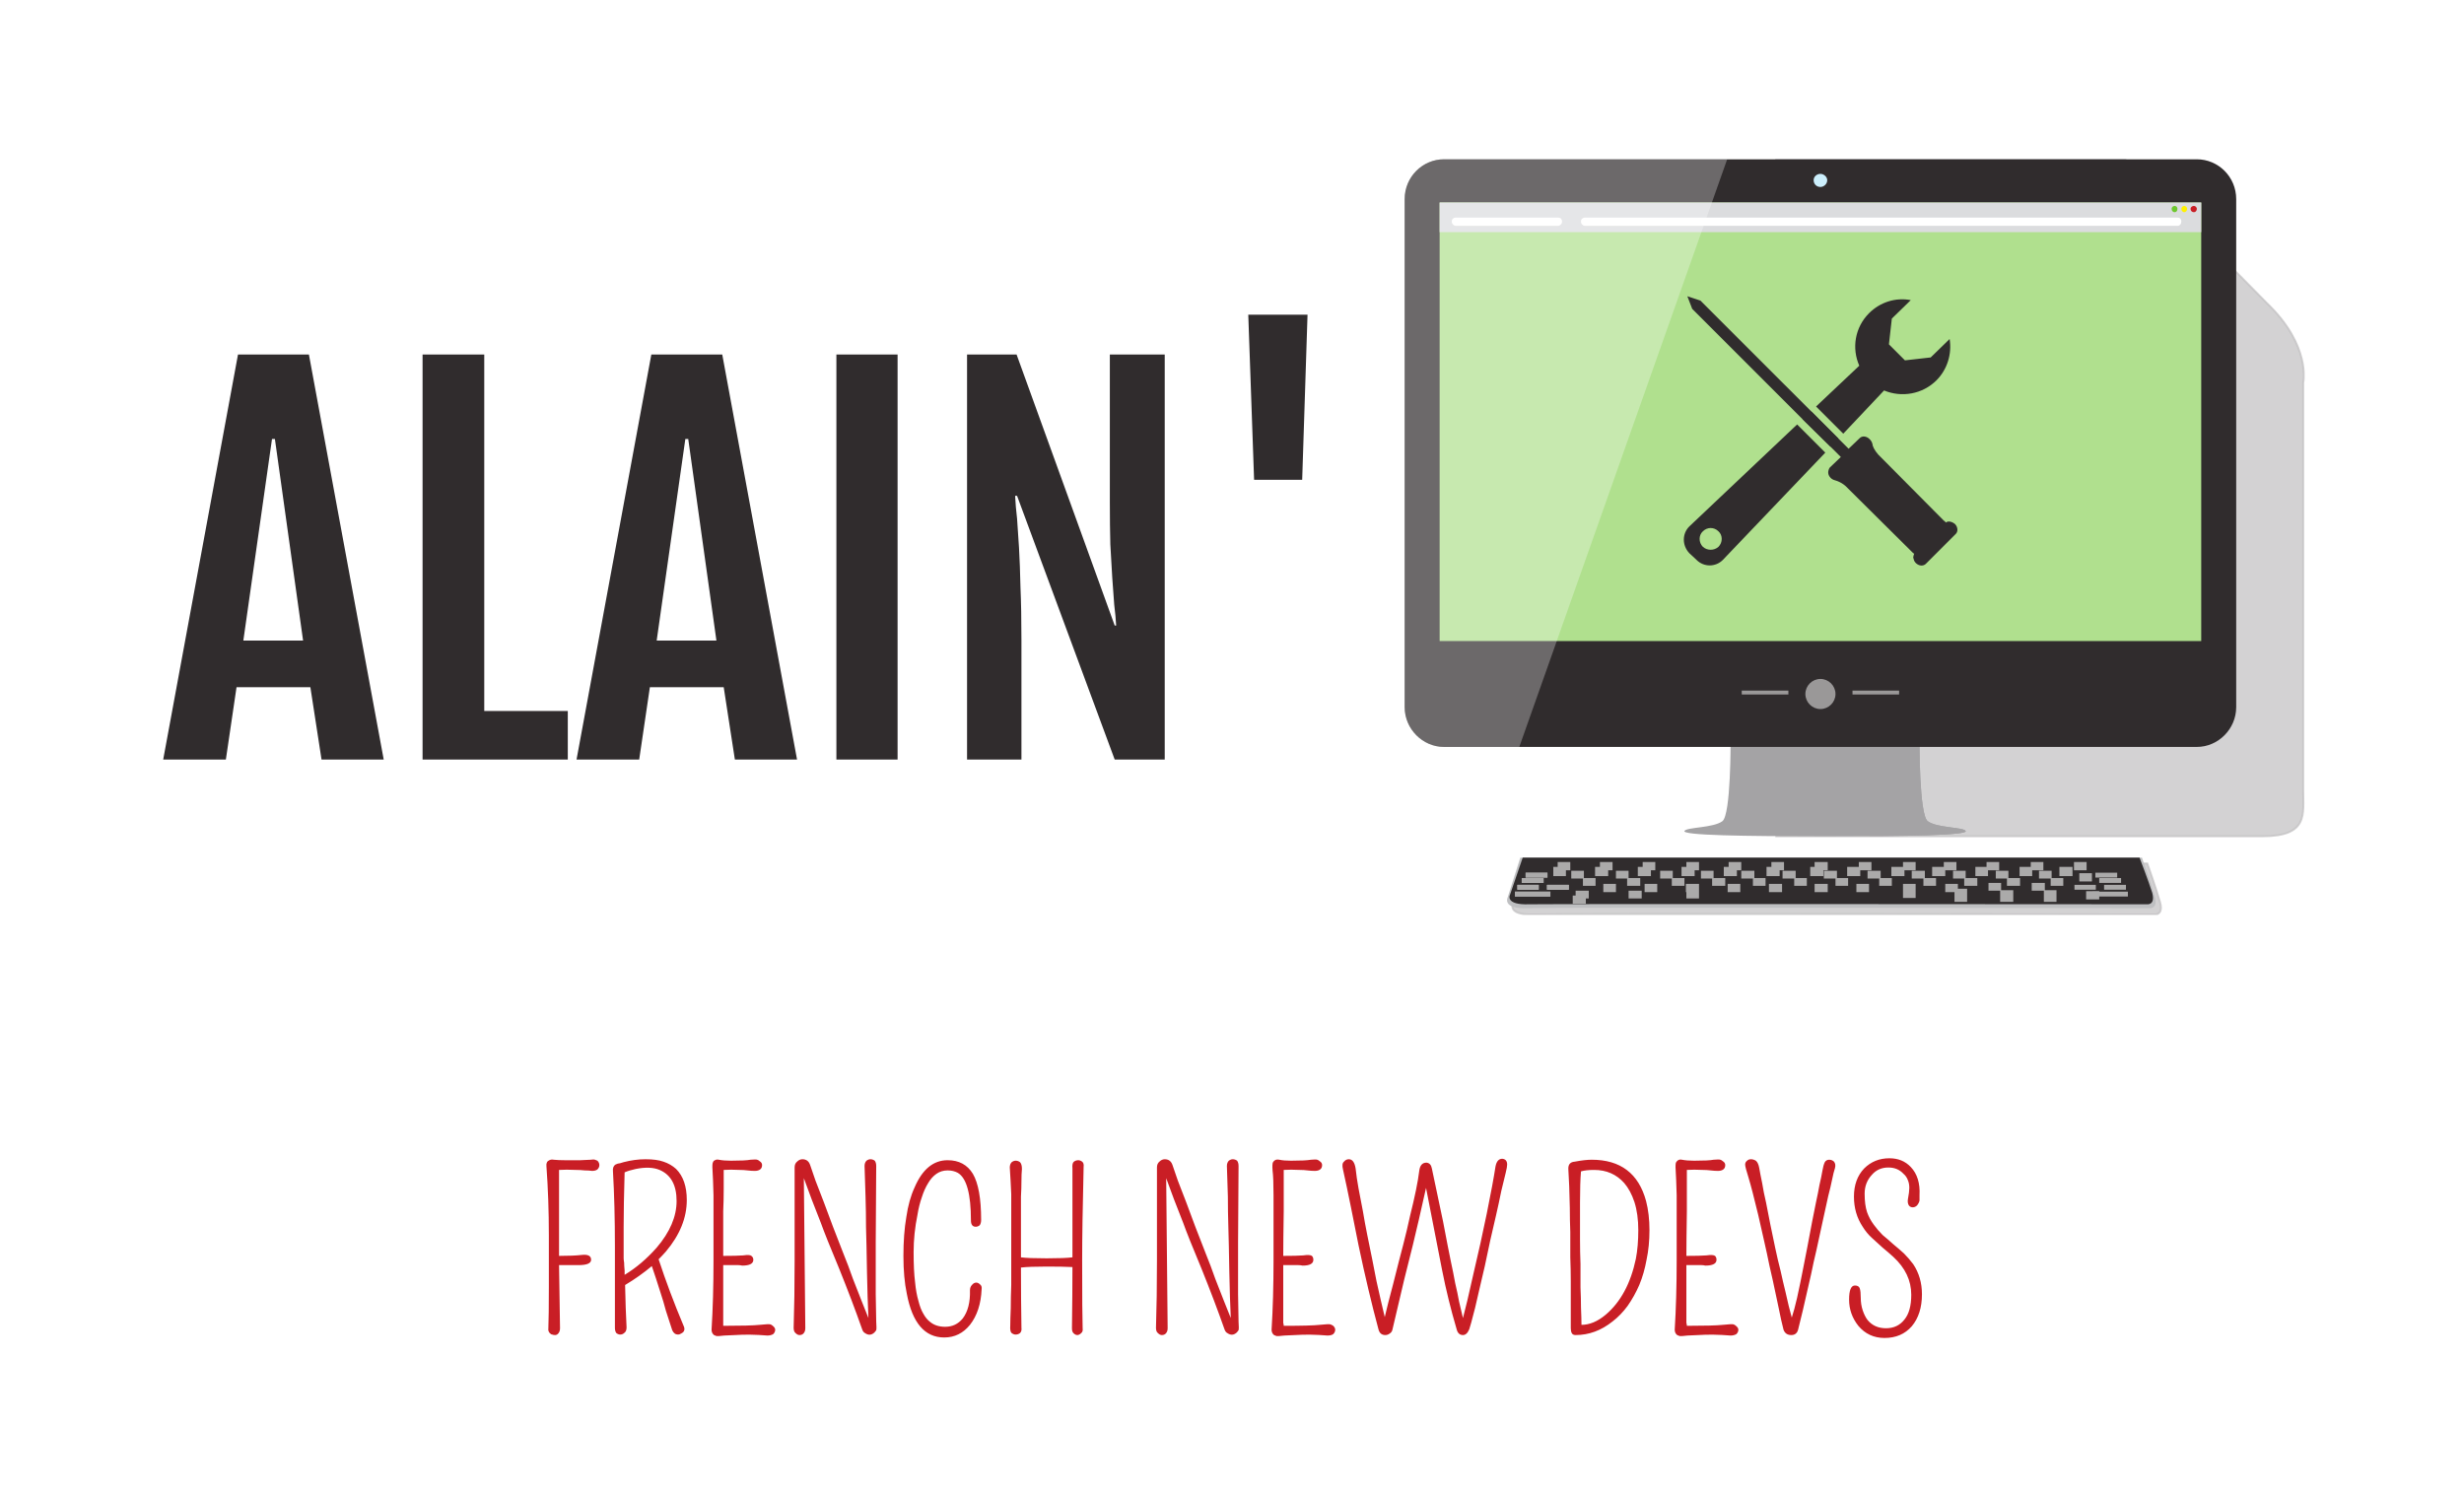 <svg xmlns="http://www.w3.org/2000/svg" version="1.1" xmlns:xlink="http://www.w3.org/1999/xlink" xmlns:svgjs="http://svgjs.dev/svgjs" viewBox="0 0 5.073 3.075"><g transform="matrix(1,0,0,1,0.327,0.648)"><rect width="5.073" height="5.073" x="-0.327" y="-1.646" fill="#ffffff"></rect><g><path d=" M 0.163 0.082 L 0.309 0.082 L 0.463 0.916 L 0.335 0.916 L 0.312 0.767 L 0.16 0.767 L 0.138 0.916 L 0.009 0.916 L 0.163 0.082 M 0.297 0.671 L 0.239 0.256 L 0.233 0.256 L 0.174 0.671 L 0.297 0.671 M 0.543 0.082 L 0.67 0.082 L 0.67 0.816 L 0.842 0.816 L 0.842 0.916 L 0.543 0.916 L 0.543 0.082 M 1.014 0.082 L 1.16 0.082 L 1.314 0.916 L 1.186 0.916 L 1.163 0.767 L 1.011 0.767 L 0.989 0.916 L 0.86 0.916 L 1.014 0.082 M 1.148 0.671 L 1.09 0.256 L 1.084 0.256 L 1.025 0.671 L 1.148 0.671 M 1.395 0.082 L 1.521 0.082 L 1.521 0.916 L 1.395 0.916 L 1.395 0.082 M 1.664 0.082 L 1.766 0.082 L 1.968 0.64 L 1.971 0.64 Q 1.97 0.621 1.967 0.597 Q 1.965 0.573 1.963 0.542 Q 1.961 0.512 1.959 0.473 Q 1.958 0.435 1.958 0.386 L 1.958 0.082 L 2.071 0.082 L 2.071 0.916 L 1.968 0.916 L 1.767 0.373 L 1.763 0.373 Q 1.764 0.395 1.767 0.42 Q 1.769 0.446 1.771 0.48 Q 1.773 0.515 1.774 0.561 Q 1.776 0.607 1.776 0.671 L 1.776 0.916 L 1.664 0.916 L 1.664 0.082 M 2.243 0 L 2.365 0 L 2.354 0.34 L 2.255 0.34 L 2.243 0" fill="#302c2d" fill-rule="nonzero"></path></g><g><path d=" M 0.803 2.001 L 0.803 1.895 Q 0.803 1.821 0.798 1.753 Q 0.797 1.744 0.804 1.741 Q 0.808 1.739 0.813 1.74 Q 0.823 1.741 0.836 1.741 Q 0.849 1.741 0.855 1.741 Q 0.861 1.741 0.868 1.741 Q 0.883 1.74 0.889 1.74 Q 0.895 1.739 0.898 1.74 Q 0.901 1.741 0.903 1.742 Q 0.907 1.746 0.907 1.751 Q 0.907 1.756 0.903 1.76 Q 0.899 1.763 0.892 1.763 Q 0.885 1.762 0.877 1.762 Q 0.868 1.761 0.859 1.761 Q 0.838 1.76 0.824 1.761 L 0.824 1.8 Q 0.824 1.822 0.824 1.846 Q 0.824 1.909 0.824 1.938 Q 0.854 1.938 0.871 1.936 Q 0.89 1.934 0.89 1.946 Q 0.89 1.957 0.864 1.957 Q 0.858 1.957 0.854 1.957 L 0.836 1.957 L 0.824 1.957 L 0.826 2.087 Q 0.826 2.093 0.823 2.097 Q 0.82 2.101 0.816 2.101 Q 0.812 2.101 0.81 2.1 Q 0.808 2.1 0.806 2.098 Q 0.801 2.094 0.802 2.087 Q 0.803 2.062 0.803 2.001 M 0.96 1.998 Q 0.961 2.048 0.963 2.085 Q 0.963 2.093 0.959 2.096 Q 0.955 2.1 0.95 2.1 Q 0.946 2.1 0.942 2.097 Q 0.939 2.093 0.939 2.086 L 0.939 1.919 Q 0.939 1.833 0.935 1.764 Q 0.934 1.754 0.94 1.75 Q 0.942 1.749 0.945 1.748 Q 0.948 1.748 0.957 1.745 Q 0.98 1.739 1.002 1.739 Q 1.025 1.739 1.039 1.744 Q 1.054 1.749 1.065 1.759 Q 1.087 1.781 1.087 1.823 Q 1.087 1.878 1.044 1.929 Q 1.037 1.937 1.029 1.945 Q 1.051 2.012 1.08 2.081 Q 1.086 2.093 1.075 2.098 Q 1.072 2.1 1.069 2.1 Q 1.061 2.1 1.057 2.091 Q 1.05 2.07 1.044 2.051 Q 1.039 2.032 1.033 2.014 Q 1.023 1.982 1.015 1.959 Q 0.99 1.98 0.96 1.998 M 0.959 1.977 Q 0.994 1.956 1.025 1.921 Q 1.066 1.873 1.066 1.825 Q 1.066 1.776 1.031 1.761 Q 1.012 1.753 0.982 1.759 Q 0.968 1.762 0.959 1.766 Q 0.957 1.833 0.957 1.878 Q 0.957 1.926 0.957 1.93 Q 0.957 1.934 0.957 1.937 Q 0.957 1.94 0.957 1.943 Q 0.957 1.946 0.958 1.952 Q 0.958 1.958 0.959 1.968 Q 0.959 1.972 0.959 1.977 M 1.162 1.979 L 1.162 2.058 Q 1.162 2.068 1.162 2.076 Q 1.162 2.079 1.162 2.082 Q 1.218 2.082 1.237 2.08 Q 1.256 2.078 1.259 2.079 Q 1.262 2.08 1.264 2.082 Q 1.269 2.086 1.269 2.09 Q 1.269 2.095 1.265 2.099 Q 1.26 2.102 1.253 2.102 Q 1.216 2.099 1.187 2.101 Q 1.158 2.102 1.154 2.103 Q 1.151 2.103 1.148 2.103 Q 1.145 2.102 1.143 2.101 Q 1.138 2.097 1.138 2.09 Q 1.142 2.025 1.142 1.948 Q 1.142 1.87 1.142 1.85 Q 1.142 1.83 1.142 1.813 Q 1.141 1.777 1.14 1.762 Q 1.139 1.748 1.141 1.745 Q 1.142 1.742 1.145 1.741 Q 1.148 1.739 1.153 1.74 Q 1.163 1.742 1.178 1.742 Q 1.208 1.742 1.218 1.74 Q 1.229 1.739 1.232 1.74 Q 1.235 1.741 1.237 1.743 Q 1.242 1.746 1.242 1.751 Q 1.242 1.757 1.238 1.76 Q 1.234 1.763 1.227 1.763 Q 1.22 1.763 1.212 1.762 Q 1.204 1.761 1.196 1.761 Q 1.177 1.76 1.163 1.761 Q 1.163 1.781 1.163 1.8 Q 1.163 1.823 1.162 1.846 Q 1.162 1.908 1.162 1.938 Q 1.19 1.938 1.203 1.937 Q 1.217 1.935 1.22 1.938 Q 1.224 1.941 1.224 1.946 Q 1.224 1.958 1.201 1.958 Q 1.197 1.957 1.193 1.957 L 1.175 1.957 L 1.162 1.957 L 1.162 1.979 M 1.477 1.753 Q 1.476 1.863 1.476 1.909 Q 1.476 1.955 1.476 1.976 Q 1.476 1.998 1.476 2.017 Q 1.477 2.058 1.477 2.073 Q 1.478 2.088 1.477 2.091 Q 1.475 2.094 1.473 2.096 Q 1.464 2.104 1.454 2.097 Q 1.45 2.095 1.448 2.089 Q 1.428 2.032 1.401 1.965 Q 1.373 1.898 1.363 1.87 Q 1.343 1.82 1.328 1.778 L 1.331 2.087 Q 1.331 2.094 1.327 2.098 Q 1.324 2.101 1.319 2.101 Q 1.315 2.101 1.311 2.097 Q 1.307 2.094 1.307 2.086 Q 1.309 2.025 1.309 1.947 L 1.309 1.815 Q 1.309 1.781 1.309 1.756 Q 1.309 1.748 1.314 1.744 Q 1.319 1.739 1.325 1.739 Q 1.337 1.739 1.341 1.751 Q 1.345 1.763 1.352 1.783 Q 1.36 1.803 1.369 1.827 Q 1.378 1.851 1.388 1.878 Q 1.399 1.906 1.409 1.932 Q 1.42 1.959 1.429 1.985 Q 1.439 2.01 1.447 2.031 Q 1.455 2.051 1.461 2.066 Q 1.461 2.067 1.461 2.067 Q 1.459 2.024 1.458 1.972 Q 1.457 1.91 1.456 1.879 Q 1.456 1.848 1.455 1.816 Q 1.454 1.784 1.453 1.753 Q 1.453 1.746 1.457 1.742 Q 1.461 1.739 1.465 1.739 Q 1.47 1.739 1.474 1.742 Q 1.477 1.746 1.477 1.753 M 1.67 2.009 Q 1.67 2.002 1.674 1.998 Q 1.678 1.993 1.683 1.993 Q 1.687 1.993 1.691 1.997 Q 1.695 2 1.694 2.007 Q 1.692 2.052 1.67 2.08 Q 1.649 2.106 1.617 2.106 Q 1.557 2.106 1.54 2.016 Q 1.533 1.983 1.533 1.938 Q 1.533 1.893 1.539 1.858 Q 1.544 1.823 1.556 1.797 Q 1.58 1.741 1.624 1.741 Q 1.659 1.741 1.676 1.769 Q 1.693 1.798 1.693 1.864 Q 1.693 1.871 1.69 1.875 Q 1.686 1.878 1.682 1.878 Q 1.672 1.878 1.672 1.865 Q 1.672 1.783 1.645 1.767 Q 1.636 1.762 1.624 1.762 Q 1.611 1.762 1.601 1.769 Q 1.591 1.776 1.584 1.788 Q 1.576 1.801 1.571 1.817 Q 1.565 1.834 1.562 1.853 Q 1.554 1.892 1.554 1.93 Q 1.554 1.969 1.557 1.992 Q 1.559 2.014 1.564 2.031 Q 1.568 2.047 1.574 2.057 Q 1.58 2.068 1.588 2.074 Q 1.6 2.084 1.619 2.084 Q 1.641 2.084 1.655 2.067 Q 1.671 2.046 1.67 2.009 M 1.881 1.854 L 1.881 1.819 Q 1.881 1.81 1.881 1.801 Q 1.881 1.791 1.881 1.78 Q 1.881 1.769 1.881 1.758 Q 1.88 1.747 1.884 1.744 Q 1.888 1.741 1.893 1.741 Q 1.897 1.741 1.901 1.744 Q 1.905 1.747 1.904 1.755 Q 1.901 1.878 1.901 1.948 Q 1.901 2.06 1.902 2.087 Q 1.903 2.094 1.899 2.097 Q 1.895 2.101 1.891 2.101 Q 1.887 2.101 1.883 2.097 Q 1.88 2.094 1.88 2.087 Q 1.881 2.014 1.881 1.961 Q 1.862 1.96 1.828 1.96 Q 1.792 1.96 1.775 1.962 Q 1.775 2.029 1.776 2.086 Q 1.777 2.093 1.773 2.097 Q 1.769 2.1 1.764 2.1 Q 1.76 2.1 1.756 2.097 Q 1.752 2.094 1.753 2.081 Q 1.753 2.069 1.754 2.046 Q 1.754 2.023 1.755 1.998 Q 1.755 1.954 1.755 1.909 Q 1.755 1.864 1.755 1.845 Q 1.755 1.827 1.755 1.811 Q 1.754 1.787 1.752 1.756 Q 1.752 1.749 1.756 1.745 Q 1.76 1.742 1.764 1.742 Q 1.769 1.742 1.773 1.745 Q 1.777 1.749 1.777 1.759 Q 1.776 1.769 1.776 1.784 Q 1.776 1.799 1.775 1.816 Q 1.775 1.834 1.775 1.856 Q 1.775 1.876 1.775 1.941 Q 1.79 1.943 1.828 1.943 Q 1.865 1.943 1.881 1.941 Q 1.881 1.932 1.881 1.924 L 1.881 1.854 M 2.223 1.753 Q 2.222 1.863 2.222 1.909 Q 2.222 1.955 2.222 1.976 Q 2.222 1.998 2.222 2.017 Q 2.223 2.058 2.223 2.073 Q 2.224 2.088 2.223 2.091 Q 2.221 2.094 2.219 2.096 Q 2.21 2.104 2.2 2.097 Q 2.196 2.095 2.194 2.089 Q 2.174 2.032 2.147 1.965 Q 2.119 1.898 2.109 1.87 Q 2.089 1.82 2.074 1.778 L 2.077 2.087 Q 2.077 2.094 2.073 2.098 Q 2.07 2.101 2.065 2.101 Q 2.061 2.101 2.057 2.097 Q 2.053 2.094 2.053 2.086 Q 2.055 2.025 2.055 1.947 L 2.055 1.815 Q 2.055 1.781 2.055 1.756 Q 2.055 1.748 2.06 1.744 Q 2.065 1.739 2.071 1.739 Q 2.083 1.739 2.087 1.751 Q 2.091 1.763 2.098 1.783 Q 2.106 1.803 2.115 1.827 Q 2.124 1.851 2.134 1.878 Q 2.145 1.906 2.155 1.932 Q 2.166 1.959 2.175 1.985 Q 2.185 2.01 2.193 2.031 Q 2.201 2.051 2.207 2.066 Q 2.207 2.067 2.207 2.067 Q 2.205 2.024 2.204 1.972 Q 2.203 1.91 2.202 1.879 Q 2.201 1.848 2.201 1.816 Q 2.2 1.784 2.199 1.753 Q 2.199 1.746 2.203 1.742 Q 2.207 1.739 2.211 1.739 Q 2.216 1.739 2.22 1.742 Q 2.223 1.746 2.223 1.753 M 2.315 1.979 L 2.315 2.058 Q 2.315 2.068 2.315 2.076 Q 2.316 2.079 2.316 2.082 Q 2.372 2.082 2.39 2.08 Q 2.409 2.078 2.412 2.079 Q 2.415 2.08 2.418 2.082 Q 2.422 2.086 2.422 2.09 Q 2.422 2.095 2.418 2.099 Q 2.414 2.102 2.406 2.102 Q 2.37 2.099 2.34 2.101 Q 2.311 2.102 2.307 2.103 Q 2.304 2.103 2.301 2.103 Q 2.298 2.102 2.296 2.101 Q 2.291 2.097 2.291 2.09 Q 2.295 2.025 2.295 1.948 Q 2.295 1.87 2.295 1.85 Q 2.295 1.83 2.295 1.813 Q 2.295 1.777 2.293 1.762 Q 2.292 1.748 2.294 1.745 Q 2.296 1.742 2.298 1.741 Q 2.301 1.739 2.307 1.74 Q 2.316 1.742 2.331 1.742 Q 2.361 1.742 2.372 1.74 Q 2.382 1.739 2.385 1.74 Q 2.388 1.741 2.39 1.743 Q 2.395 1.746 2.395 1.751 Q 2.395 1.757 2.391 1.76 Q 2.387 1.763 2.38 1.763 Q 2.373 1.763 2.365 1.762 Q 2.358 1.761 2.349 1.761 Q 2.33 1.76 2.316 1.761 Q 2.316 1.781 2.316 1.8 Q 2.316 1.823 2.316 1.846 Q 2.315 1.908 2.315 1.938 Q 2.343 1.938 2.356 1.937 Q 2.37 1.935 2.374 1.938 Q 2.377 1.941 2.377 1.946 Q 2.377 1.958 2.355 1.958 Q 2.35 1.957 2.346 1.957 L 2.328 1.957 L 2.315 1.957 L 2.315 1.979 M 2.446 1.797 Q 2.441 1.773 2.438 1.76 Q 2.435 1.748 2.44 1.744 Q 2.444 1.739 2.45 1.739 Q 2.461 1.739 2.464 1.758 Q 2.466 1.777 2.47 1.799 Q 2.474 1.821 2.479 1.846 Q 2.483 1.87 2.488 1.895 Q 2.493 1.92 2.498 1.944 Q 2.503 1.969 2.507 1.99 Q 2.512 2.012 2.516 2.03 Q 2.521 2.052 2.524 2.064 Q 2.53 2.038 2.541 1.997 Q 2.554 1.945 2.562 1.915 Q 2.57 1.884 2.576 1.856 Q 2.591 1.796 2.595 1.763 Q 2.597 1.746 2.61 1.746 Q 2.619 1.747 2.621 1.758 Q 2.632 1.809 2.644 1.867 Q 2.655 1.925 2.66 1.949 Q 2.665 1.972 2.669 1.994 Q 2.674 2.015 2.677 2.032 Q 2.682 2.054 2.685 2.066 Q 2.689 2.05 2.694 2.03 Q 2.7 2.003 2.707 1.973 Q 2.714 1.943 2.721 1.912 Q 2.728 1.88 2.734 1.851 Q 2.747 1.787 2.752 1.754 Q 2.755 1.738 2.766 1.738 Q 2.776 1.739 2.776 1.75 Q 2.776 1.755 2.773 1.767 Q 2.77 1.779 2.764 1.804 Q 2.759 1.829 2.753 1.855 Q 2.747 1.881 2.741 1.907 Q 2.735 1.934 2.73 1.959 Q 2.724 1.984 2.719 2.006 Q 2.714 2.028 2.71 2.045 Q 2.7 2.084 2.698 2.089 Q 2.693 2.101 2.685 2.101 Q 2.675 2.101 2.672 2.089 Q 2.654 2.028 2.642 1.967 Q 2.63 1.906 2.625 1.88 Q 2.62 1.855 2.609 1.798 Q 2.593 1.87 2.582 1.915 Q 2.57 1.963 2.564 1.987 Q 2.55 2.046 2.54 2.089 Q 2.539 2.095 2.534 2.098 Q 2.53 2.101 2.525 2.101 Q 2.514 2.101 2.511 2.089 Q 2.49 2.011 2.47 1.916 Q 2.451 1.82 2.446 1.797 M 3.062 1.825 Q 3.069 1.852 3.069 1.885 Q 3.069 1.918 3.063 1.946 Q 3.058 1.974 3.048 1.998 Q 3.038 2.021 3.024 2.041 Q 3.01 2.06 2.993 2.073 Q 2.958 2.101 2.917 2.101 Q 2.911 2.101 2.909 2.097 Q 2.907 2.093 2.907 2.087 L 2.907 2.068 Q 2.907 2.054 2.907 2.035 Q 2.907 2.015 2.907 1.991 Q 2.907 1.967 2.906 1.941 Q 2.906 1.915 2.906 1.889 Q 2.905 1.863 2.905 1.839 Q 2.904 1.789 2.902 1.76 Q 2.901 1.745 2.915 1.744 Q 2.936 1.74 2.95 1.74 Q 3.039 1.74 3.062 1.825 M 2.929 2.08 Q 2.954 2.08 2.979 2.059 Q 3.025 2.02 3.041 1.944 Q 3.046 1.918 3.046 1.885 Q 3.046 1.852 3.038 1.827 Q 3.03 1.803 3.017 1.788 Q 2.993 1.761 2.955 1.761 Q 2.938 1.761 2.928 1.764 Q 2.926 1.787 2.926 1.828 Q 2.926 1.878 2.926 1.904 Q 2.926 1.93 2.927 1.955 Q 2.927 1.98 2.927 2.003 Q 2.928 2.026 2.928 2.044 Q 2.929 2.067 2.929 2.08 M 3.145 1.979 L 3.145 2.058 Q 3.145 2.068 3.145 2.076 Q 3.146 2.079 3.146 2.082 Q 3.201 2.082 3.22 2.08 Q 3.239 2.078 3.242 2.079 Q 3.245 2.08 3.247 2.082 Q 3.252 2.086 3.252 2.09 Q 3.252 2.095 3.248 2.099 Q 3.243 2.102 3.236 2.102 Q 3.199 2.099 3.17 2.101 Q 3.141 2.102 3.137 2.103 Q 3.134 2.103 3.131 2.103 Q 3.128 2.102 3.126 2.101 Q 3.121 2.097 3.121 2.09 Q 3.125 2.025 3.125 1.948 Q 3.125 1.87 3.125 1.85 Q 3.125 1.83 3.125 1.813 Q 3.124 1.777 3.123 1.762 Q 3.122 1.748 3.124 1.745 Q 3.126 1.742 3.128 1.741 Q 3.131 1.739 3.136 1.74 Q 3.146 1.742 3.161 1.742 Q 3.191 1.742 3.201 1.74 Q 3.212 1.739 3.215 1.74 Q 3.218 1.741 3.22 1.743 Q 3.225 1.746 3.225 1.751 Q 3.225 1.757 3.221 1.76 Q 3.217 1.763 3.21 1.763 Q 3.203 1.763 3.195 1.762 Q 3.187 1.761 3.179 1.761 Q 3.16 1.76 3.146 1.761 Q 3.146 1.781 3.146 1.8 Q 3.146 1.823 3.146 1.846 Q 3.145 1.908 3.145 1.938 Q 3.173 1.938 3.186 1.937 Q 3.2 1.935 3.204 1.938 Q 3.207 1.941 3.207 1.946 Q 3.207 1.958 3.184 1.958 Q 3.18 1.957 3.176 1.957 L 3.158 1.957 L 3.145 1.957 L 3.145 1.979 M 3.449 1.744 Q 3.453 1.749 3.451 1.757 Q 3.448 1.766 3.445 1.781 Q 3.442 1.796 3.437 1.815 Q 3.433 1.834 3.428 1.856 Q 3.423 1.878 3.418 1.902 Q 3.413 1.926 3.407 1.951 Q 3.402 1.976 3.396 2.001 Q 3.384 2.055 3.375 2.09 Q 3.372 2.101 3.361 2.101 Q 3.349 2.101 3.345 2.09 Q 3.342 2.08 3.332 2.031 Q 3.322 1.983 3.316 1.958 Q 3.311 1.933 3.305 1.907 Q 3.299 1.88 3.293 1.854 Q 3.28 1.8 3.273 1.777 Q 3.266 1.755 3.266 1.75 Q 3.266 1.745 3.27 1.742 Q 3.273 1.739 3.278 1.739 Q 3.283 1.739 3.288 1.742 Q 3.293 1.746 3.295 1.757 Q 3.297 1.769 3.301 1.788 Q 3.304 1.807 3.309 1.828 Q 3.313 1.85 3.318 1.874 Q 3.323 1.898 3.328 1.922 Q 3.333 1.946 3.339 1.969 Q 3.344 1.992 3.349 2.012 Q 3.356 2.044 3.362 2.065 Q 3.367 2.05 3.373 2.024 Q 3.381 1.987 3.384 1.971 Q 3.388 1.952 3.394 1.92 Q 3.4 1.889 3.404 1.867 Q 3.408 1.846 3.412 1.827 Q 3.416 1.809 3.419 1.792 Q 3.423 1.775 3.425 1.763 Q 3.427 1.751 3.43 1.745 Q 3.433 1.74 3.439 1.74 Q 3.445 1.74 3.449 1.744 M 3.492 1.999 Q 3.5 1.999 3.502 2.005 Q 3.504 2.011 3.504 2.024 Q 3.504 2.038 3.508 2.05 Q 3.512 2.062 3.518 2.07 Q 3.532 2.087 3.556 2.087 Q 3.58 2.087 3.594 2.069 Q 3.608 2.052 3.608 2.018 Q 3.608 1.974 3.571 1.94 Q 3.56 1.93 3.549 1.921 Q 3.538 1.911 3.527 1.901 Q 3.516 1.891 3.508 1.878 Q 3.49 1.851 3.49 1.816 Q 3.49 1.78 3.511 1.758 Q 3.532 1.737 3.563 1.737 Q 3.59 1.737 3.607 1.755 Q 3.627 1.776 3.625 1.813 Q 3.625 1.814 3.625 1.816 Q 3.625 1.818 3.625 1.824 Q 3.624 1.829 3.62 1.834 Q 3.616 1.838 3.611 1.838 Q 3.606 1.838 3.603 1.834 Q 3.6 1.829 3.601 1.822 Q 3.604 1.806 3.604 1.798 Q 3.604 1.789 3.601 1.782 Q 3.598 1.774 3.592 1.769 Q 3.58 1.756 3.561 1.756 Q 3.54 1.756 3.527 1.771 Q 3.512 1.787 3.512 1.81 Q 3.512 1.833 3.517 1.848 Q 3.522 1.862 3.531 1.874 Q 3.539 1.885 3.549 1.895 Q 3.56 1.904 3.571 1.914 Q 3.582 1.923 3.593 1.933 Q 3.603 1.943 3.612 1.955 Q 3.63 1.982 3.63 2.017 Q 3.63 2.058 3.609 2.083 Q 3.588 2.107 3.553 2.107 Q 3.52 2.107 3.499 2.082 Q 3.48 2.058 3.48 2.028 Q 3.48 1.999 3.492 1.999" fill="#c91e25" fill-rule="nonzero"></path></g><g clip-path="url(#SvgjsClipPath1004)"><g clip-path="url(#c5327e9aa-80fd-421a-8554-15d55f2712994fdf32f5-cca3-49dd-b073-03d409ac42b6)"><path d=" M 4.331 1.074 L 3.33 1.074 L 3.33 -0.319 L 4.049 -0.319 L 4.34 -0.024 C 4.432 0.064 4.415 0.14 4.415 0.14 L 4.415 0.977 C 4.415 0.977 4.415 0.944 4.415 0.979 C 4.415 1.029 4.426 1.074 4.331 1.074" fill="#c1c0c1" transform="matrix(1,0,0,1,0,0)" fill-rule="nonzero" opacity="0.7"></path></g><g clip-path="url(#c5327e9aa-80fd-421a-8554-15d55f2712994fdf32f5-cca3-49dd-b073-03d409ac42b6)"><path d=" M 4.331 1.074 L 3.33 1.074 L 3.33 -0.319 L 4.049 -0.319 L 4.34 -0.024 C 4.432 0.064 4.415 0.14 4.415 0.14 L 4.415 0.977 C 4.415 0.977 4.415 0.944 4.415 0.979 C 4.415 1.029 4.426 1.074 4.331 1.074 Z" fill="none" transform="matrix(1,0,0,1,0,0)" fill-rule="nonzero" opacity="0.7" stroke-dasharray="none" stroke-miterlimit="4" stroke-linejoin="miter" stroke-linecap="butt" stroke-width="0.004" stroke="#c1c0c1"></path></g><g clip-path="url(#e5327e9aa-80fd-421a-8554-15d55f2712994fdf32f5-cca3-49dd-b073-03d409ac42b6)"><path d=" M 2.84 1.13 L 2.788 1.213 C 2.788 1.213 2.776 1.236 2.828 1.235 C 2.879 1.233 4.11 1.235 4.11 1.235 C 4.11 1.235 4.128 1.236 4.12 1.209 C 4.112 1.181 4.094 1.13 4.094 1.13 Z" fill="#c1c0c1" transform="matrix(1,0,0,1,0,0)" fill-rule="nonzero" opacity="0.7"></path></g><g clip-path="url(#e5327e9aa-80fd-421a-8554-15d55f2712994fdf32f5-cca3-49dd-b073-03d409ac42b6)"><path d=" M 2.84 1.13 L 2.788 1.213 C 2.788 1.213 2.776 1.236 2.828 1.235 C 2.879 1.233 4.11 1.235 4.11 1.235 C 4.11 1.235 4.128 1.236 4.12 1.209 C 4.112 1.181 4.094 1.13 4.094 1.13 Z" fill="none" transform="matrix(1,0,0,1,0,0)" fill-rule="nonzero" opacity="0.7" stroke-dasharray="none" stroke-miterlimit="4" stroke-linejoin="miter" stroke-linecap="butt" stroke-width="0.004" stroke="#c1c0c1"></path></g><g clip-path="url(#d5327e9aa-80fd-421a-8554-15d55f2712994fdf32f5-cca3-49dd-b073-03d409ac42b6)"><path d=" M 2.862 1.164 L 2.845 1.164 L 2.845 1.155 L 2.862 1.155 Z M 2.871 1.151 L 2.855 1.151 L 2.855 1.145 L 2.871 1.145 Z M 2.949 1.164 L 2.932 1.164 L 2.932 1.155 L 2.949 1.155 Z M 2.958 1.151 L 2.942 1.151 L 2.942 1.145 L 2.958 1.145 Z M 3.036 1.164 L 3.02 1.164 L 3.02 1.155 L 3.036 1.155 Z M 3.045 1.151 L 3.029 1.151 L 3.029 1.145 L 3.045 1.145 Z M 3.126 1.164 L 3.11 1.164 L 3.11 1.155 L 3.126 1.155 Z M 3.136 1.151 L 3.119 1.151 L 3.119 1.145 L 3.136 1.145 Z M 3.213 1.164 L 3.197 1.164 L 3.197 1.155 L 3.213 1.155 Z M 3.223 1.151 L 3.206 1.151 L 3.206 1.145 L 3.223 1.145 Z M 3.302 1.164 L 3.285 1.164 L 3.285 1.155 L 3.302 1.155 Z M 3.311 1.151 L 3.294 1.151 L 3.294 1.145 L 3.311 1.145 Z M 3.391 1.164 L 3.374 1.164 L 3.374 1.155 L 3.391 1.155 Z M 3.4 1.151 L 3.384 1.151 L 3.384 1.145 L 3.4 1.145 Z M 3.468 1.164 L 3.451 1.164 L 3.451 1.155 L 3.468 1.155 Z M 3.491 1.151 L 3.474 1.151 L 3.474 1.145 L 3.491 1.145 Z M 3.558 1.164 L 3.542 1.164 L 3.542 1.155 L 3.558 1.155 Z M 3.581 1.151 L 3.565 1.151 L 3.565 1.145 L 3.581 1.145 Z M 3.643 1.164 L 3.626 1.164 L 3.626 1.155 L 3.643 1.155 Z M 3.666 1.151 L 3.649 1.151 L 3.649 1.145 L 3.666 1.145 Z M 3.731 1.164 L 3.714 1.164 L 3.714 1.155 L 3.731 1.155 Z M 3.754 1.151 L 3.738 1.151 L 3.738 1.145 L 3.754 1.145 Z M 3.773 1.169 L 3.756 1.169 L 3.756 1.162 L 3.773 1.162 Z M 3.796 1.184 L 3.78 1.184 L 3.78 1.177 L 3.796 1.177 Z M 3.862 1.169 L 3.846 1.169 L 3.846 1.162 L 3.862 1.162 Z M 3.886 1.184 L 3.869 1.184 L 3.869 1.177 L 3.886 1.177 Z M 3.945 1.174 L 3.929 1.174 L 3.929 1.167 L 3.945 1.167 Z M 3.684 1.169 L 3.668 1.169 L 3.668 1.162 L 3.684 1.162 Z M 3.708 1.184 L 3.692 1.184 L 3.692 1.177 L 3.708 1.177 Z M 3.6 1.169 L 3.584 1.169 L 3.584 1.162 L 3.6 1.162 Z M 3.624 1.184 L 3.608 1.184 L 3.608 1.177 L 3.624 1.177 Z M 3.509 1.169 L 3.493 1.169 L 3.493 1.162 L 3.509 1.162 Z M 3.533 1.184 L 3.517 1.184 L 3.517 1.177 L 3.533 1.177 Z M 3.419 1.169 L 3.403 1.169 L 3.403 1.162 L 3.419 1.162 Z M 3.443 1.184 L 3.426 1.184 L 3.426 1.177 L 3.443 1.177 Z M 3.334 1.169 L 3.318 1.169 L 3.318 1.162 L 3.334 1.162 Z M 3.358 1.184 L 3.342 1.184 L 3.342 1.177 L 3.358 1.177 Z M 3.249 1.169 L 3.233 1.169 L 3.233 1.162 L 3.249 1.162 Z M 3.273 1.184 L 3.257 1.184 L 3.257 1.177 L 3.273 1.177 Z M 3.166 1.169 L 3.149 1.169 L 3.149 1.162 L 3.166 1.162 Z M 3.189 1.184 L 3.173 1.184 L 3.173 1.177 L 3.189 1.177 Z M 3.082 1.169 L 3.066 1.169 L 3.066 1.162 L 3.082 1.162 Z M 3.106 1.184 L 3.089 1.184 L 3.089 1.177 L 3.106 1.177 Z M 2.99 1.169 L 2.974 1.169 L 2.974 1.162 L 2.99 1.162 Z M 3.014 1.184 L 2.998 1.184 L 2.998 1.177 L 3.014 1.177 Z M 2.899 1.169 L 2.883 1.169 L 2.883 1.162 L 2.899 1.162 Z M 2.923 1.184 L 2.906 1.184 L 2.906 1.177 L 2.923 1.177 Z M 2.964 1.196 L 2.948 1.196 L 2.948 1.19 L 2.964 1.19 Z M 3.05 1.196 L 3.034 1.196 L 3.034 1.19 L 3.05 1.19 Z M 3.135 1.196 L 3.119 1.196 L 3.119 1.19 L 3.135 1.19 Z M 3.136 1.21 L 3.12 1.21 L 3.12 1.203 L 3.136 1.203 Z M 3.017 1.21 L 3.001 1.21 L 3.001 1.203 L 3.017 1.203 Z M 2.908 1.21 L 2.892 1.21 L 2.892 1.203 L 2.908 1.203 Z M 3.221 1.196 L 3.204 1.196 L 3.204 1.19 L 3.221 1.19 Z M 3.306 1.196 L 3.29 1.196 L 3.29 1.19 L 3.306 1.19 Z M 3.4 1.196 L 3.384 1.196 L 3.384 1.19 L 3.4 1.19 Z M 3.486 1.196 L 3.469 1.196 L 3.469 1.19 L 3.486 1.19 Z M 3.581 1.196 L 3.565 1.196 L 3.565 1.19 L 3.581 1.19 Z M 3.581 1.209 L 3.565 1.209 L 3.565 1.202 L 3.581 1.202 Z M 3.669 1.196 L 3.652 1.196 L 3.652 1.19 L 3.669 1.19 Z M 3.688 1.206 L 3.671 1.206 L 3.671 1.2 L 3.688 1.2 Z M 3.758 1.194 L 3.741 1.194 L 3.741 1.187 L 3.758 1.187 Z M 3.782 1.209 L 3.766 1.209 L 3.766 1.202 L 3.782 1.202 Z M 3.847 1.194 L 3.831 1.194 L 3.831 1.187 L 3.847 1.187 Z M 3.871 1.209 L 3.855 1.209 L 3.855 1.202 L 3.871 1.202 Z M 3.959 1.211 L 3.943 1.211 L 3.943 1.205 L 3.959 1.205 Z M 3.822 1.164 L 3.805 1.164 L 3.805 1.155 L 3.822 1.155 Z M 3.845 1.151 L 3.828 1.151 L 3.828 1.145 L 3.845 1.145 Z M 3.905 1.164 L 3.888 1.164 L 3.888 1.155 L 3.905 1.155 Z M 3.934 1.151 L 3.918 1.151 L 3.918 1.145 L 3.934 1.145 Z" fill="#abaaaa" transform="matrix(1,0,0,1,0,0)" fill-rule="nonzero" stroke-dasharray="none" stroke-miterlimit="4" stroke-linejoin="miter" stroke-linecap="butt" stroke-width="0.016" stroke="#abaaaa"></path></g><g clip-path="url(#d5327e9aa-80fd-421a-8554-15d55f2712994fdf32f5-cca3-49dd-b073-03d409ac42b6)"><path d=" M 2.827 1.191 L 2.872 1.191 M 2.827 1.191 L 2.872 1.191" fill="none" transform="matrix(1,0,0,1,0,0)" fill-rule="nonzero" stroke-dasharray="none" stroke-miterlimit="4" stroke-linejoin="miter" stroke-linecap="butt" stroke-width="0.016" stroke="#abaaaa"></path></g><g clip-path="url(#d5327e9aa-80fd-421a-8554-15d55f2712994fdf32f5-cca3-49dd-b073-03d409ac42b6)"><path d=" M 4.001 1.166 L 3.957 1.166" fill="none" transform="matrix(1,0,0,1,0,0)" fill-rule="nonzero" stroke-dasharray="none" stroke-miterlimit="4" stroke-linejoin="miter" stroke-linecap="butt" stroke-width="0.016" stroke="#abaaaa"></path></g><g clip-path="url(#d5327e9aa-80fd-421a-8554-15d55f2712994fdf32f5-cca3-49dd-b073-03d409ac42b6)"><path d=" M 4.009 1.178 L 3.965 1.178" fill="none" transform="matrix(1,0,0,1,0,0)" fill-rule="nonzero" stroke-dasharray="none" stroke-miterlimit="4" stroke-linejoin="miter" stroke-linecap="butt" stroke-width="0.016" stroke="#abaaaa"></path></g><g clip-path="url(#d5327e9aa-80fd-421a-8554-15d55f2712994fdf32f5-cca3-49dd-b073-03d409ac42b6)"><path d=" M 4.019 1.191 L 3.974 1.191" fill="none" transform="matrix(1,0,0,1,0,0)" fill-rule="nonzero" stroke-dasharray="none" stroke-miterlimit="4" stroke-linejoin="miter" stroke-linecap="butt" stroke-width="0.016" stroke="#abaaaa"></path></g><g clip-path="url(#d5327e9aa-80fd-421a-8554-15d55f2712994fdf32f5-cca3-49dd-b073-03d409ac42b6)"><path d=" M 3.958 1.191 L 3.913 1.191" fill="none" transform="matrix(1,0,0,1,0,0)" fill-rule="nonzero" stroke-dasharray="none" stroke-miterlimit="4" stroke-linejoin="miter" stroke-linecap="butt" stroke-width="0.016" stroke="#abaaaa"></path></g><g clip-path="url(#d5327e9aa-80fd-421a-8554-15d55f2712994fdf32f5-cca3-49dd-b073-03d409ac42b6)"><path d=" M 4.024 1.206 L 3.951 1.206" fill="none" transform="matrix(1,0,0,1,0,0)" fill-rule="nonzero" stroke-dasharray="none" stroke-miterlimit="4" stroke-linejoin="miter" stroke-linecap="butt" stroke-width="0.016" stroke="#abaaaa"></path></g><g clip-path="url(#b5327e9aa-80fd-421a-8554-15d55f2712994fdf32f5-cca3-49dd-b073-03d409ac42b6)"><path d=" M 3.236 0.876 C 3.236 0.876 3.237 1.03 3.219 1.043 C 3.2 1.057 3.146 1.055 3.141 1.063 C 3.136 1.072 3.259 1.074 3.431 1.074 L 3.431 1.074 C 3.602 1.074 3.725 1.072 3.72 1.063 C 3.715 1.055 3.661 1.057 3.642 1.043 C 3.624 1.03 3.625 0.876 3.625 0.876 Z" fill="#a4a3a5" transform="matrix(1,0,0,1,0,0)" fill-rule="nonzero"></path></g><g clip-path="url(#f5327e9aa-80fd-421a-8554-15d55f2712994fdf32f5-cca3-49dd-b073-03d409ac42b6)"><path d=" M 3.458 0.876 L 3.625 0.876 C 3.625 0.876 3.624 1.03 3.642 1.043 C 3.661 1.057 3.715 1.055 3.72 1.063 C 3.725 1.072 3.602 1.074 3.431 1.074 L 3.523 1.074 C 3.523 1.074 3.461 0.906 3.458 0.876" fill="#a4a3a5" transform="matrix(1,0,0,1,0,0)" fill-rule="nonzero"></path></g><g clip-path="url(#b5327e9aa-80fd-421a-8554-15d55f2712994fdf32f5-cca3-49dd-b073-03d409ac42b6)"><path d=" M 2.565 0.808 C 2.565 0.853 2.602 0.89 2.646 0.89 L 4.196 0.89 C 4.24 0.89 4.277 0.853 4.277 0.808 L 4.277 -0.238 C 4.277 -0.284 4.24 -0.32 4.196 -0.32 L 2.646 -0.32 C 2.602 -0.32 2.565 -0.284 2.565 -0.238 Z" fill="#302c2d" transform="matrix(1,0,0,1,0,0)" fill-rule="nonzero"></path></g><g clip-path="url(#b5327e9aa-80fd-421a-8554-15d55f2712994fdf32f5-cca3-49dd-b073-03d409ac42b6)"><path d=" M 2.637 0.672 L 4.205 0.672 L 4.205 -0.231 L 2.637 -0.231 Z" fill="#b0e08e" transform="matrix(1,0,0,1,0,0)" fill-rule="nonzero"></path></g><g clip-path="url(#b5327e9aa-80fd-421a-8554-15d55f2712994fdf32f5-cca3-49dd-b073-03d409ac42b6)"><path d=" M 3.407 -0.277 C 3.407 -0.269 3.413 -0.263 3.421 -0.263 C 3.428 -0.263 3.435 -0.269 3.435 -0.277 C 3.435 -0.284 3.428 -0.29 3.421 -0.29 C 3.413 -0.29 3.407 -0.284 3.407 -0.277" fill="#cceffc" transform="matrix(1,0,0,1,0,0)" fill-rule="nonzero"></path></g><g clip-path="url(#b5327e9aa-80fd-421a-8554-15d55f2712994fdf32f5-cca3-49dd-b073-03d409ac42b6)"><path d=" M 4.269 0.843 C 4.256 0.871 4.228 0.89 4.196 0.89 C 4.228 0.89 4.256 0.871 4.269 0.843 M 4.269 0.843 L 4.269 0.843 L 4.269 0.843 M 3.695 -0.32 L 4.196 -0.32 C 4.24 -0.32 4.277 -0.284 4.277 -0.238 L 4.277 0.726 L 4.277 -0.238 C 4.277 -0.284 4.24 -0.32 4.196 -0.32 Z" fill="#ffffff" transform="matrix(1,0,0,1,0,0)" fill-rule="nonzero"></path></g><g clip-path="url(#b5327e9aa-80fd-421a-8554-15d55f2712994fdf32f5-cca3-49dd-b073-03d409ac42b6)"><path d=" M 2.637 -0.17 L 4.205 -0.17 L 4.205 -0.231 L 2.637 -0.231 Z" fill="#dbdcde" transform="matrix(1,0,0,1,0,0)" fill-rule="nonzero"></path></g><g clip-path="url(#b5327e9aa-80fd-421a-8554-15d55f2712994fdf32f5-cca3-49dd-b073-03d409ac42b6)"><path d=" M 2.928 -0.192 C 2.928 -0.187 2.932 -0.183 2.936 -0.183 L 4.156 -0.183 C 4.161 -0.183 4.164 -0.187 4.164 -0.192 C 4.164 -0.197 4.161 -0.2 4.156 -0.2 L 2.936 -0.2 C 2.932 -0.2 2.928 -0.197 2.928 -0.192" fill="#ffffff" transform="matrix(1,0,0,1,0,0)" fill-rule="nonzero"></path></g><g clip-path="url(#b5327e9aa-80fd-421a-8554-15d55f2712994fdf32f5-cca3-49dd-b073-03d409ac42b6)"><path d=" M 2.662 -0.192 C 2.662 -0.187 2.666 -0.183 2.67 -0.183 L 2.881 -0.183 C 2.885 -0.183 2.889 -0.187 2.889 -0.192 C 2.889 -0.194 2.888 -0.196 2.887 -0.198 C 2.885 -0.199 2.883 -0.2 2.881 -0.2 L 2.67 -0.2 C 2.666 -0.2 2.662 -0.197 2.662 -0.192" fill="#ffffff" transform="matrix(1,0,0,1,0,0)" fill-rule="nonzero"></path></g><g clip-path="url(#b5327e9aa-80fd-421a-8554-15d55f2712994fdf32f5-cca3-49dd-b073-03d409ac42b6)"><path d=" M 4.183 -0.218 C 4.183 -0.214 4.186 -0.211 4.19 -0.211 C 4.193 -0.211 4.196 -0.214 4.196 -0.218 C 4.196 -0.221 4.193 -0.224 4.19 -0.224 C 4.186 -0.224 4.183 -0.221 4.183 -0.218" fill="#c91e25" transform="matrix(1,0,0,1,0,0)" fill-rule="nonzero"></path></g><g clip-path="url(#b5327e9aa-80fd-421a-8554-15d55f2712994fdf32f5-cca3-49dd-b073-03d409ac42b6)"><path d=" M 4.164 -0.218 C 4.164 -0.214 4.167 -0.211 4.17 -0.211 C 4.173 -0.211 4.176 -0.214 4.176 -0.218 C 4.176 -0.221 4.173 -0.224 4.17 -0.224 C 4.167 -0.224 4.164 -0.221 4.164 -0.218" fill="#fff200" transform="matrix(1,0,0,1,0,0)" fill-rule="nonzero"></path></g><g clip-path="url(#b5327e9aa-80fd-421a-8554-15d55f2712994fdf32f5-cca3-49dd-b073-03d409ac42b6)"><path d=" M 4.144 -0.218 C 4.144 -0.214 4.147 -0.211 4.15 -0.211 C 4.154 -0.211 4.156 -0.214 4.156 -0.218 C 4.156 -0.221 4.154 -0.224 4.15 -0.224 C 4.147 -0.224 4.144 -0.221 4.144 -0.218" fill="#6ec72e" transform="matrix(1,0,0,1,0,0)" fill-rule="nonzero"></path></g><g clip-path="url(#g5327e9aa-80fd-421a-8554-15d55f2712994fdf32f5-cca3-49dd-b073-03d409ac42b6)"><path d=" M 2.801 0.89 L 2.646 0.89 C 2.602 0.89 2.565 0.853 2.565 0.808 L 2.565 -0.238 C 2.565 -0.284 2.602 -0.32 2.646 -0.32 L 3.229 -0.32 Z" fill="#ffffff" transform="matrix(1,0,0,1,0,0)" fill-rule="nonzero" opacity="0.29"></path></g><g clip-path="url(#b5327e9aa-80fd-421a-8554-15d55f2712994fdf32f5-cca3-49dd-b073-03d409ac42b6)"><path d=" M 2.803 1.118 L 2.777 1.2 C 2.777 1.2 2.765 1.224 2.817 1.222 C 2.868 1.22 4.099 1.222 4.099 1.222 C 4.099 1.222 4.117 1.224 4.109 1.197 C 4.101 1.169 4.083 1.118 4.083 1.118 Z" fill="#bfc0c2" transform="matrix(1,0,0,1,0,0)" fill-rule="nonzero"></path></g><g clip-path="url(#b5327e9aa-80fd-421a-8554-15d55f2712994fdf32f5-cca3-49dd-b073-03d409ac42b6)"><path d=" M 2.808 1.118 L 2.782 1.194 C 2.782 1.194 2.77 1.216 2.822 1.214 C 2.873 1.213 4.094 1.214 4.094 1.214 C 4.094 1.214 4.111 1.216 4.104 1.19 C 4.096 1.165 4.078 1.118 4.078 1.118 Z" fill="#302c2d" transform="matrix(1,0,0,1,0,0)" fill-rule="nonzero"></path></g><g clip-path="url(#b5327e9aa-80fd-421a-8554-15d55f2712994fdf32f5-cca3-49dd-b073-03d409ac42b6)"><path d=" M 2.892 1.151 L 2.876 1.151 L 2.876 1.142 L 2.892 1.142 Z M 2.901 1.139 L 2.885 1.139 L 2.885 1.132 L 2.901 1.132 Z M 2.979 1.151 L 2.962 1.151 L 2.962 1.142 L 2.979 1.142 Z M 2.988 1.139 L 2.972 1.139 L 2.972 1.132 L 2.988 1.132 Z M 3.067 1.151 L 3.05 1.151 L 3.05 1.142 L 3.067 1.142 Z M 3.076 1.139 L 3.06 1.139 L 3.06 1.132 L 3.076 1.132 Z M 3.157 1.151 L 3.14 1.151 L 3.14 1.142 L 3.157 1.142 Z M 3.166 1.139 L 3.15 1.139 L 3.15 1.132 L 3.166 1.132 Z M 3.244 1.151 L 3.227 1.151 L 3.227 1.142 L 3.244 1.142 Z M 3.253 1.139 L 3.237 1.139 L 3.237 1.132 L 3.253 1.132 Z M 3.332 1.151 L 3.315 1.151 L 3.315 1.142 L 3.332 1.142 Z M 3.341 1.139 L 3.325 1.139 L 3.325 1.132 L 3.341 1.132 Z M 3.422 1.151 L 3.405 1.151 L 3.405 1.142 L 3.422 1.142 Z M 3.431 1.139 L 3.414 1.139 L 3.414 1.132 L 3.431 1.132 Z M 3.498 1.151 L 3.481 1.151 L 3.481 1.142 L 3.498 1.142 Z M 3.521 1.139 L 3.505 1.139 L 3.505 1.132 L 3.521 1.132 Z M 3.589 1.151 L 3.572 1.151 L 3.572 1.142 L 3.589 1.142 Z M 3.612 1.139 L 3.596 1.139 L 3.596 1.132 L 3.612 1.132 Z M 3.673 1.151 L 3.656 1.151 L 3.656 1.142 L 3.673 1.142 Z M 3.696 1.139 L 3.68 1.139 L 3.68 1.132 L 3.696 1.132 Z M 3.761 1.151 L 3.745 1.151 L 3.745 1.142 L 3.761 1.142 Z M 3.784 1.139 L 3.768 1.139 L 3.768 1.132 L 3.784 1.132 Z M 3.803 1.156 L 3.787 1.156 L 3.787 1.15 L 3.803 1.15 Z M 3.827 1.171 L 3.81 1.171 L 3.81 1.165 L 3.827 1.165 Z M 3.892 1.156 L 3.876 1.156 L 3.876 1.15 L 3.892 1.15 Z M 3.916 1.171 L 3.9 1.171 L 3.9 1.165 L 3.916 1.165 Z M 3.975 1.162 L 3.959 1.162 L 3.959 1.155 L 3.975 1.155 Z M 3.715 1.156 L 3.699 1.156 L 3.699 1.15 L 3.715 1.15 Z M 3.739 1.171 L 3.722 1.171 L 3.722 1.165 L 3.739 1.165 Z M 3.631 1.156 L 3.614 1.156 L 3.614 1.15 L 3.631 1.15 Z M 3.654 1.171 L 3.638 1.171 L 3.638 1.165 L 3.654 1.165 Z M 3.54 1.156 L 3.523 1.156 L 3.523 1.15 L 3.54 1.15 Z M 3.563 1.171 L 3.547 1.171 L 3.547 1.165 L 3.563 1.165 Z M 3.45 1.156 L 3.433 1.156 L 3.433 1.15 L 3.45 1.15 Z M 3.473 1.171 L 3.457 1.171 L 3.457 1.165 L 3.473 1.165 Z M 3.365 1.156 L 3.348 1.156 L 3.348 1.15 L 3.365 1.15 Z M 3.388 1.171 L 3.372 1.171 L 3.372 1.165 L 3.388 1.165 Z M 3.28 1.156 L 3.263 1.156 L 3.263 1.15 L 3.28 1.15 Z M 3.303 1.171 L 3.287 1.171 L 3.287 1.165 L 3.303 1.165 Z M 3.196 1.156 L 3.18 1.156 L 3.18 1.15 L 3.196 1.15 Z M 3.22 1.171 L 3.203 1.171 L 3.203 1.165 L 3.22 1.165 Z M 3.112 1.156 L 3.096 1.156 L 3.096 1.15 L 3.112 1.15 Z M 3.136 1.171 L 3.12 1.171 L 3.12 1.165 L 3.136 1.165 Z M 3.021 1.156 L 3.005 1.156 L 3.005 1.15 L 3.021 1.15 Z M 3.045 1.171 L 3.028 1.171 L 3.028 1.165 L 3.045 1.165 Z M 2.929 1.156 L 2.913 1.156 L 2.913 1.15 L 2.929 1.15 Z M 2.953 1.171 L 2.937 1.171 L 2.937 1.165 L 2.953 1.165 Z M 2.995 1.184 L 2.979 1.184 L 2.979 1.177 L 2.995 1.177 Z M 3.08 1.184 L 3.064 1.184 L 3.064 1.177 L 3.08 1.177 Z M 3.166 1.184 L 3.149 1.184 L 3.149 1.177 L 3.166 1.177 Z M 3.166 1.197 L 3.15 1.197 L 3.15 1.191 L 3.166 1.191 Z M 3.048 1.197 L 3.031 1.197 L 3.031 1.191 L 3.048 1.191 Z M 2.933 1.208 L 2.916 1.208 L 2.916 1.201 L 2.933 1.201 Z M 2.939 1.197 L 2.922 1.197 L 2.922 1.191 L 2.939 1.191 Z M 3.251 1.184 L 3.235 1.184 L 3.235 1.177 L 3.251 1.177 Z M 3.337 1.184 L 3.32 1.184 L 3.32 1.177 L 3.337 1.177 Z M 3.431 1.184 L 3.414 1.184 L 3.414 1.177 L 3.431 1.177 Z M 3.516 1.184 L 3.5 1.184 L 3.5 1.177 L 3.516 1.177 Z M 3.612 1.184 L 3.596 1.184 L 3.596 1.177 L 3.612 1.177 Z M 3.612 1.196 L 3.596 1.196 L 3.596 1.19 L 3.612 1.19 Z M 3.699 1.184 L 3.683 1.184 L 3.683 1.177 L 3.699 1.177 Z M 3.718 1.194 L 3.702 1.194 L 3.702 1.187 L 3.718 1.187 Z M 3.718 1.204 L 3.702 1.204 L 3.702 1.198 L 3.718 1.198 Z M 3.788 1.181 L 3.772 1.181 L 3.772 1.175 L 3.788 1.175 Z M 3.813 1.196 L 3.796 1.196 L 3.796 1.19 L 3.813 1.19 Z M 3.813 1.204 L 3.796 1.204 L 3.796 1.198 L 3.813 1.198 Z M 3.878 1.181 L 3.861 1.181 L 3.861 1.175 L 3.878 1.175 Z M 3.902 1.196 L 3.886 1.196 L 3.886 1.19 L 3.902 1.19 Z M 3.902 1.204 L 3.886 1.204 L 3.886 1.198 L 3.902 1.198 Z M 3.99 1.199 L 3.973 1.199 L 3.973 1.192 L 3.99 1.192 Z M 3.852 1.151 L 3.836 1.151 L 3.836 1.142 L 3.852 1.142 Z M 3.875 1.139 L 3.859 1.139 L 3.859 1.132 L 3.875 1.132 Z M 3.935 1.151 L 3.918 1.151 L 3.918 1.142 L 3.935 1.142 Z M 3.964 1.139 L 3.948 1.139 L 3.948 1.132 L 3.964 1.132 Z" fill="#abaaaa" transform="matrix(1,0,0,1,0,0)" fill-rule="nonzero" stroke-dasharray="none" stroke-miterlimit="10" stroke-linejoin="miter" stroke-linecap="butt" stroke-width="0.01" stroke="#abaaaa"></path></g><g clip-path="url(#b5327e9aa-80fd-421a-8554-15d55f2712994fdf32f5-cca3-49dd-b073-03d409ac42b6)"><path d=" M 2.814 1.154 L 2.859 1.154" fill="none" transform="matrix(1,0,0,1,0,0)" fill-rule="nonzero" stroke-dasharray="none" stroke-miterlimit="10" stroke-linejoin="miter" stroke-linecap="butt" stroke-width="0.01" stroke="#abaaaa"></path></g><g clip-path="url(#b5327e9aa-80fd-421a-8554-15d55f2712994fdf32f5-cca3-49dd-b073-03d409ac42b6)"><path d=" M 2.806 1.165 L 2.851 1.165" fill="none" transform="matrix(1,0,0,1,0,0)" fill-rule="nonzero" stroke-dasharray="none" stroke-miterlimit="10" stroke-linejoin="miter" stroke-linecap="butt" stroke-width="0.01" stroke="#abaaaa"></path></g><g clip-path="url(#b5327e9aa-80fd-421a-8554-15d55f2712994fdf32f5-cca3-49dd-b073-03d409ac42b6)"><path d=" M 2.797 1.179 L 2.841 1.179" fill="none" transform="matrix(1,0,0,1,0,0)" fill-rule="nonzero" stroke-dasharray="none" stroke-miterlimit="10" stroke-linejoin="miter" stroke-linecap="butt" stroke-width="0.01" stroke="#abaaaa"></path></g><g clip-path="url(#b5327e9aa-80fd-421a-8554-15d55f2712994fdf32f5-cca3-49dd-b073-03d409ac42b6)"><path d=" M 2.858 1.179 L 2.903 1.179" fill="none" transform="matrix(1,0,0,1,0,0)" fill-rule="nonzero" stroke-dasharray="none" stroke-miterlimit="10" stroke-linejoin="miter" stroke-linecap="butt" stroke-width="0.01" stroke="#abaaaa"></path></g><g clip-path="url(#b5327e9aa-80fd-421a-8554-15d55f2712994fdf32f5-cca3-49dd-b073-03d409ac42b6)"><path d=" M 2.792 1.193 L 2.865 1.193" fill="none" transform="matrix(1,0,0,1,0,0)" fill-rule="nonzero" stroke-dasharray="none" stroke-miterlimit="10" stroke-linejoin="miter" stroke-linecap="butt" stroke-width="0.01" stroke="#abaaaa"></path></g><g clip-path="url(#b5327e9aa-80fd-421a-8554-15d55f2712994fdf32f5-cca3-49dd-b073-03d409ac42b6)"><path d=" M 2.814 1.154 L 2.859 1.154" fill="none" transform="matrix(1,0,0,1,0,0)" fill-rule="nonzero" stroke-dasharray="none" stroke-miterlimit="10" stroke-linejoin="miter" stroke-linecap="butt" stroke-width="0.01" stroke="#abaaaa"></path></g><g clip-path="url(#b5327e9aa-80fd-421a-8554-15d55f2712994fdf32f5-cca3-49dd-b073-03d409ac42b6)"><path d=" M 2.806 1.165 L 2.851 1.165" fill="none" transform="matrix(1,0,0,1,0,0)" fill-rule="nonzero" stroke-dasharray="none" stroke-miterlimit="10" stroke-linejoin="miter" stroke-linecap="butt" stroke-width="0.01" stroke="#abaaaa"></path></g><g clip-path="url(#b5327e9aa-80fd-421a-8554-15d55f2712994fdf32f5-cca3-49dd-b073-03d409ac42b6)"><path d=" M 2.797 1.179 L 2.841 1.179" fill="none" transform="matrix(1,0,0,1,0,0)" fill-rule="nonzero" stroke-dasharray="none" stroke-miterlimit="10" stroke-linejoin="miter" stroke-linecap="butt" stroke-width="0.01" stroke="#abaaaa"></path></g><g clip-path="url(#b5327e9aa-80fd-421a-8554-15d55f2712994fdf32f5-cca3-49dd-b073-03d409ac42b6)"><path d=" M 2.858 1.179 L 2.903 1.179" fill="none" transform="matrix(1,0,0,1,0,0)" fill-rule="nonzero" stroke-dasharray="none" stroke-miterlimit="10" stroke-linejoin="miter" stroke-linecap="butt" stroke-width="0.01" stroke="#abaaaa"></path></g><g clip-path="url(#b5327e9aa-80fd-421a-8554-15d55f2712994fdf32f5-cca3-49dd-b073-03d409ac42b6)"><path d=" M 2.792 1.193 L 2.865 1.193" fill="none" transform="matrix(1,0,0,1,0,0)" fill-rule="nonzero" stroke-dasharray="none" stroke-miterlimit="10" stroke-linejoin="miter" stroke-linecap="butt" stroke-width="0.01" stroke="#abaaaa"></path></g><g clip-path="url(#b5327e9aa-80fd-421a-8554-15d55f2712994fdf32f5-cca3-49dd-b073-03d409ac42b6)"><path d=" M 4.032 1.154 L 3.987 1.154" fill="none" transform="matrix(1,0,0,1,0,0)" fill-rule="nonzero" stroke-dasharray="none" stroke-miterlimit="10" stroke-linejoin="miter" stroke-linecap="butt" stroke-width="0.01" stroke="#abaaaa"></path></g><g clip-path="url(#b5327e9aa-80fd-421a-8554-15d55f2712994fdf32f5-cca3-49dd-b073-03d409ac42b6)"><path d=" M 4.04 1.165 L 3.995 1.165" fill="none" transform="matrix(1,0,0,1,0,0)" fill-rule="nonzero" stroke-dasharray="none" stroke-miterlimit="10" stroke-linejoin="miter" stroke-linecap="butt" stroke-width="0.01" stroke="#abaaaa"></path></g><g clip-path="url(#b5327e9aa-80fd-421a-8554-15d55f2712994fdf32f5-cca3-49dd-b073-03d409ac42b6)"><path d=" M 4.05 1.179 L 4.005 1.179" fill="none" transform="matrix(1,0,0,1,0,0)" fill-rule="nonzero" stroke-dasharray="none" stroke-miterlimit="10" stroke-linejoin="miter" stroke-linecap="butt" stroke-width="0.01" stroke="#abaaaa"></path></g><g clip-path="url(#b5327e9aa-80fd-421a-8554-15d55f2712994fdf32f5-cca3-49dd-b073-03d409ac42b6)"><path d=" M 3.988 1.179 L 3.944 1.179" fill="none" transform="matrix(1,0,0,1,0,0)" fill-rule="nonzero" stroke-dasharray="none" stroke-miterlimit="10" stroke-linejoin="miter" stroke-linecap="butt" stroke-width="0.01" stroke="#abaaaa"></path></g><g clip-path="url(#b5327e9aa-80fd-421a-8554-15d55f2712994fdf32f5-cca3-49dd-b073-03d409ac42b6)"><path d=" M 4.054 1.193 L 3.981 1.193" fill="none" transform="matrix(1,0,0,1,0,0)" fill-rule="nonzero" stroke-dasharray="none" stroke-miterlimit="10" stroke-linejoin="miter" stroke-linecap="butt" stroke-width="0.01" stroke="#abaaaa"></path></g><g clip-path="url(#b5327e9aa-80fd-421a-8554-15d55f2712994fdf32f5-cca3-49dd-b073-03d409ac42b6)"><path d=" M 3.421 0.812 C 3.438 0.812 3.452 0.798 3.452 0.781 C 3.452 0.764 3.438 0.75 3.421 0.75 C 3.404 0.75 3.39 0.764 3.39 0.781 C 3.39 0.798 3.404 0.812 3.421 0.812" fill="#9a9898" transform="matrix(1,0,0,1,0,0)" fill-rule="nonzero"></path></g><g clip-path="url(#b5327e9aa-80fd-421a-8554-15d55f2712994fdf32f5-cca3-49dd-b073-03d409ac42b6)"><path d=" M 3.487 0.778 L 3.583 0.778" fill="none" transform="matrix(1,0,0,1,0,0)" fill-rule="nonzero" stroke-dasharray="none" stroke-miterlimit="10" stroke-linejoin="miter" stroke-linecap="butt" stroke-width="0.008" stroke="#9a9898"></path></g><g clip-path="url(#b5327e9aa-80fd-421a-8554-15d55f2712994fdf32f5-cca3-49dd-b073-03d409ac42b6)"><path d=" M 3.259 0.778 L 3.355 0.778" fill="none" transform="matrix(1,0,0,1,0,0)" fill-rule="nonzero" stroke-dasharray="none" stroke-miterlimit="10" stroke-linejoin="miter" stroke-linecap="butt" stroke-width="0.008" stroke="#9a9898"></path></g><g clip-path="url(#b5327e9aa-80fd-421a-8554-15d55f2712994fdf32f5-cca3-49dd-b073-03d409ac42b6)"><path d=" M 3.402 0.199 L 3.384 0.215 L 3.442 0.272 L 3.458 0.255 Z M 3.687 0.05 L 3.648 0.088 L 3.595 0.094 L 3.562 0.061 L 3.568 0.008 L 3.607 -0.03 C 3.576 -0.036 3.544 -0.026 3.521 -0.003 C 3.492 0.026 3.485 0.069 3.501 0.105 L 3.412 0.189 L 3.468 0.245 L 3.552 0.156 C 3.588 0.171 3.631 0.164 3.66 0.135 C 3.682 0.113 3.692 0.081 3.687 0.05 M 3.373 0.226 L 3.151 0.436 C 3.136 0.451 3.136 0.475 3.151 0.491 L 3.166 0.505 C 3.181 0.52 3.205 0.52 3.22 0.505 L 3.431 0.284 Z M 3.211 0.478 C 3.202 0.486 3.188 0.486 3.179 0.478 C 3.17 0.469 3.17 0.454 3.179 0.446 C 3.188 0.437 3.202 0.437 3.211 0.446 C 3.22 0.454 3.22 0.469 3.211 0.478" fill="#302c2d" transform="matrix(1,0,0,1,0,0)" fill-rule="nonzero"></path></g><g clip-path="url(#b5327e9aa-80fd-421a-8554-15d55f2712994fdf32f5-cca3-49dd-b073-03d409ac42b6)"><path d=" M 3.699 0.452 L 3.638 0.513 C 3.633 0.518 3.624 0.518 3.617 0.511 C 3.614 0.508 3.613 0.504 3.612 0.5 C 3.612 0.498 3.613 0.495 3.614 0.492 C 3.613 0.492 3.611 0.49 3.61 0.489 L 3.477 0.357 C 3.466 0.345 3.454 0.342 3.451 0.341 C 3.451 0.341 3.451 0.341 3.451 0.341 C 3.451 0.341 3.451 0.341 3.451 0.341 C 3.447 0.34 3.444 0.338 3.442 0.336 C 3.439 0.333 3.437 0.329 3.437 0.325 C 3.437 0.322 3.438 0.318 3.44 0.315 L 3.463 0.293 L 3.442 0.272 L 3.384 0.215 L 3.157 -0.012 L 3.147 -0.038 L 3.174 -0.029 L 3.402 0.199 L 3.458 0.255 L 3.479 0.276 L 3.502 0.254 C 3.507 0.249 3.516 0.25 3.522 0.256 C 3.525 0.259 3.527 0.262 3.528 0.266 C 3.528 0.27 3.532 0.279 3.54 0.288 L 3.675 0.424 C 3.677 0.425 3.678 0.426 3.679 0.428 C 3.684 0.424 3.692 0.426 3.698 0.431 C 3.704 0.437 3.705 0.447 3.699 0.452" fill="#302c2d" transform="matrix(1,0,0,1,0,0)" fill-rule="nonzero"></path></g></g></g><defs><clipPath id="SvgjsClipPath1004"><path d=" M 2.565 -0.321 h 1.853 v 1.557 h -1.853 Z"></path></clipPath><clipPath id="c5327e9aa-80fd-421a-8554-15d55f2712994fdf32f5-cca3-49dd-b073-03d409ac42b6"><path d=" M 3.324 -0.325 L 4.422 -0.325 L 4.422 1.08 L 3.324 1.08 Z"></path></clipPath><clipPath id="e5327e9aa-80fd-421a-8554-15d55f2712994fdf32f5-cca3-49dd-b073-03d409ac42b6"><path d=" M 2.781 1.124 L 4.128 1.124 L 4.128 1.241 L 2.781 1.241 Z"></path></clipPath><clipPath id="d5327e9aa-80fd-421a-8554-15d55f2712994fdf32f5-cca3-49dd-b073-03d409ac42b6"><path d=" M 2.781 1.124 L 4.128 1.124 L 4.128 1.241 L 2.781 1.241 Z"></path></clipPath><clipPath id="b5327e9aa-80fd-421a-8554-15d55f2712994fdf32f5-cca3-49dd-b073-03d409ac42b6"><path d=" M 2.561 -0.325 L 4.422 -0.325 L 4.422 1.241 L 2.561 1.241 Z"></path></clipPath><clipPath id="f5327e9aa-80fd-421a-8554-15d55f2712994fdf32f5-cca3-49dd-b073-03d409ac42b6"><path d=" M 3.427 0.872 L 3.724 0.872 L 3.724 1.078 L 3.427 1.078 Z"></path></clipPath><clipPath id="g5327e9aa-80fd-421a-8554-15d55f2712994fdf32f5-cca3-49dd-b073-03d409ac42b6"><path d=" M 2.561 -0.324 L 3.233 -0.324 L 3.233 0.894 L 2.561 0.894 Z"></path></clipPath></defs></svg>